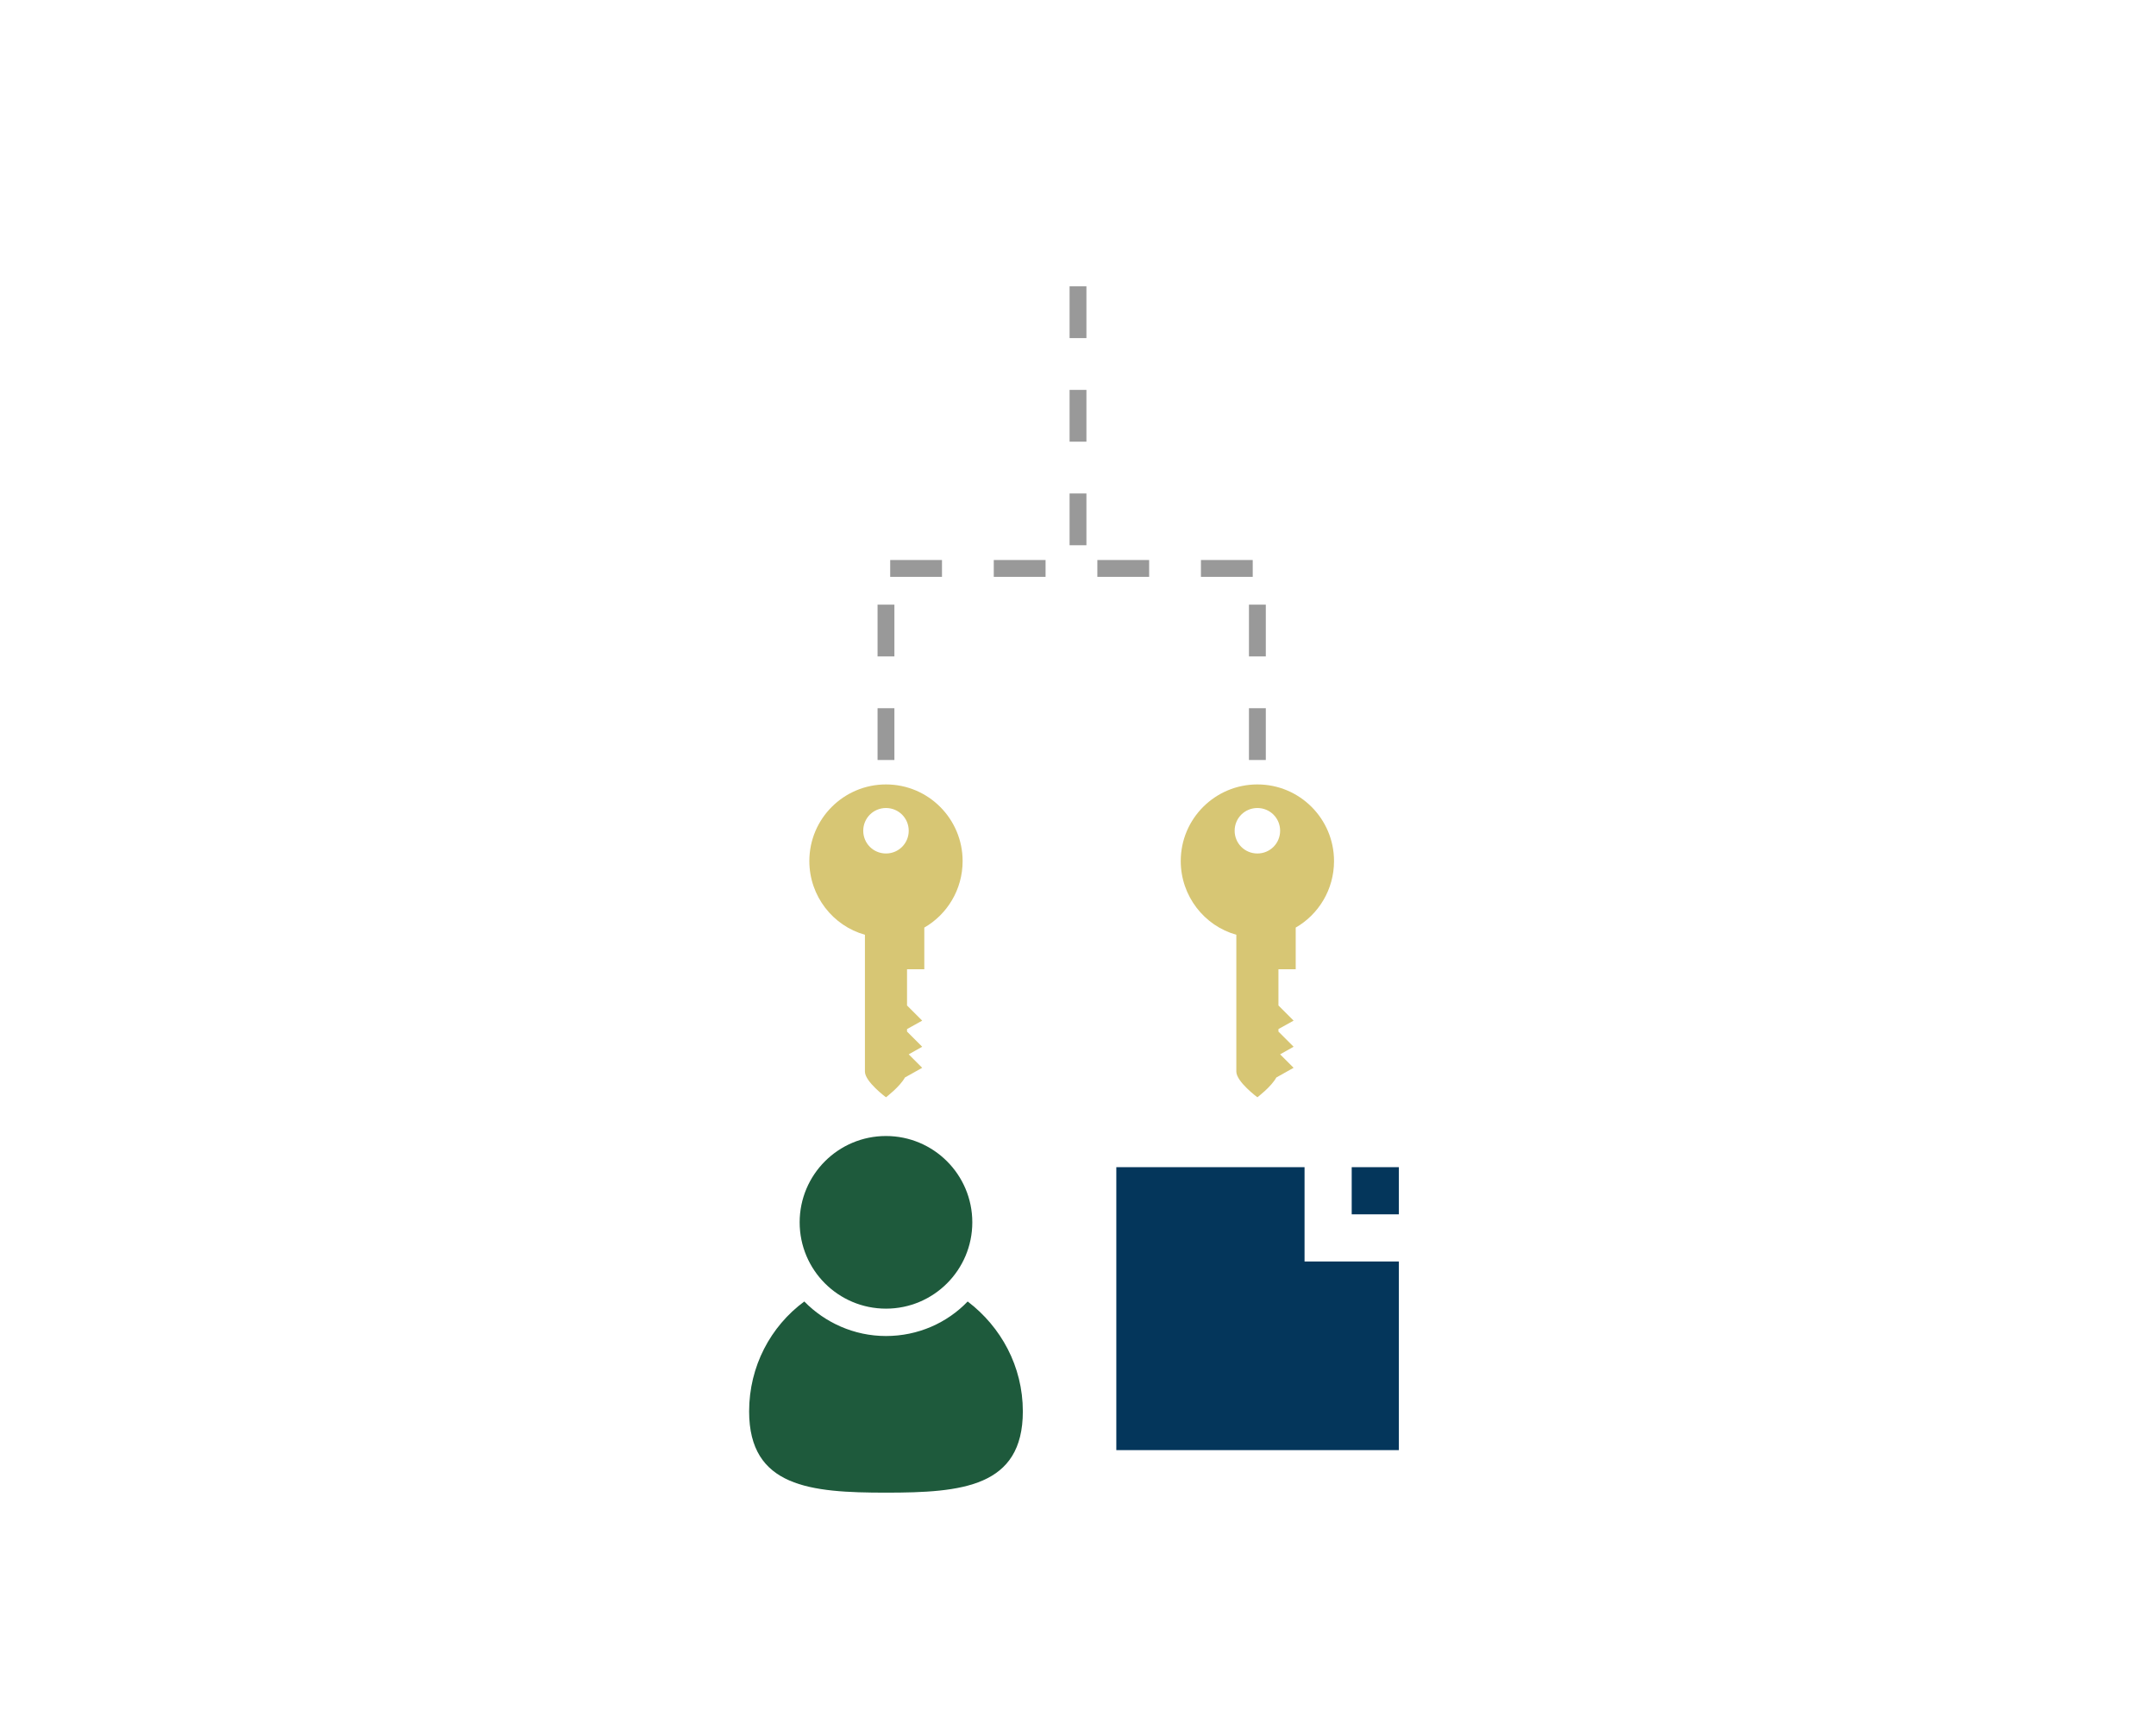 <?xml version="1.0" encoding="utf-8"?>
<!-- Generator: Adobe Illustrator 18.1.1, SVG Export Plug-In . SVG Version: 6.00 Build 0)  -->
<svg version="1.1" id="Layer_1" xmlns="http://www.w3.org/2000/svg" xmlns:xlink="http://www.w3.org/1999/xlink" x="0px" y="0px"
	 viewBox="0 0 512 412" enable-background="new 0 0 512 412" xml:space="preserve">
<g id="_x31_p-1k-b-1k">
	<g>
		<path fill="#D7C674" d="M205.4,222v32.5c0,2.4,5,6.1,5,6.1s3.3-2.5,4.5-4.7l4.1-2.3l-3.2-3.2l3.2-1.8l-3.6-3.6v-0.6l3.6-2
			l-3.6-3.6v-8.6h4.1v-9.9c5.4-3.1,9.1-9,9.1-15.8c0-10-8.1-18.2-18.2-18.2c-10,0-18.2,8.1-18.2,18.2
			C192.2,212.8,197.8,219.9,205.4,222z M210.4,191.9c3,0,5.4,2.4,5.4,5.4s-2.4,5.4-5.4,5.4s-5.4-2.4-5.4-5.4
			C205,194.3,207.4,191.9,210.4,191.9z"/>
		<path fill="#D7C674" d="M293.6,222v32.5c0,2.4,5,6.1,5,6.1s3.3-2.5,4.5-4.7l4.1-2.3l-3.2-3.2l3.2-1.8l-3.6-3.6v-0.6l3.6-2
			l-3.6-3.6v-8.6h4.1v-9.9c5.4-3.1,9.1-9,9.1-15.8c0-10-8.1-18.2-18.2-18.2c-10,0-18.2,8.1-18.2,18.2
			C280.4,212.8,286,219.9,293.6,222z M298.6,191.9c3,0,5.4,2.4,5.4,5.4s-2.4,5.4-5.4,5.4s-5.4-2.4-5.4-5.4
			C293.2,194.3,295.6,191.9,298.6,191.9z"/>
	</g>
	<g>
		<g>
			<circle fill="#1E5A3C" cx="210.4" cy="290.3" r="20.5"/>
			<path fill="#1E5A3C" d="M229.8,309.1c-4.9,5.1-11.8,8.2-19.4,8.2c-7.6,0-14.5-3.2-19.4-8.2c-8,5.9-13.1,15.4-13.1,26.1
				c0,18,14.6,19.3,32.5,19.3c18,0,32.5-1.3,32.5-19.3C242.9,324.5,237.7,315.1,229.8,309.1z"/>
		</g>
	</g>
	<g id="Dotted_Lines_copy_4">
		
			<line fill="none" stroke="#999999" stroke-width="4" stroke-miterlimit="10" stroke-dasharray="12.299,12.299" x1="210.4" y1="143.6" x2="210.4" y2="185.7"/>
		
			<line fill="none" stroke="#999999" stroke-width="4" stroke-miterlimit="10" stroke-dasharray="12.299,12.299" x1="298.6" y1="143.6" x2="298.6" y2="185.7"/>
		
			<line fill="none" stroke="#999999" stroke-width="4" stroke-miterlimit="10" stroke-dasharray="12.299,12.299" x1="211.4" y1="135" x2="301.5" y2="135"/>
		<g>
			<polygon fill="#04365B" points="309.8,277.2 265.1,277.2 265.1,344.4 332.2,344.4 332.2,299.6 309.8,299.6 			"/>
			<rect x="321" y="277.2" fill="#04365B" width="11.2" height="11.2"/>
		</g>
	</g>
</g>
<g id="Top_Line">
	
		<line fill="none" stroke="#999999" stroke-width="4" stroke-miterlimit="10" stroke-dasharray="12.299,12.299" x1="256" y1="68" x2="256" y2="140.1"/>
</g>
</svg>
